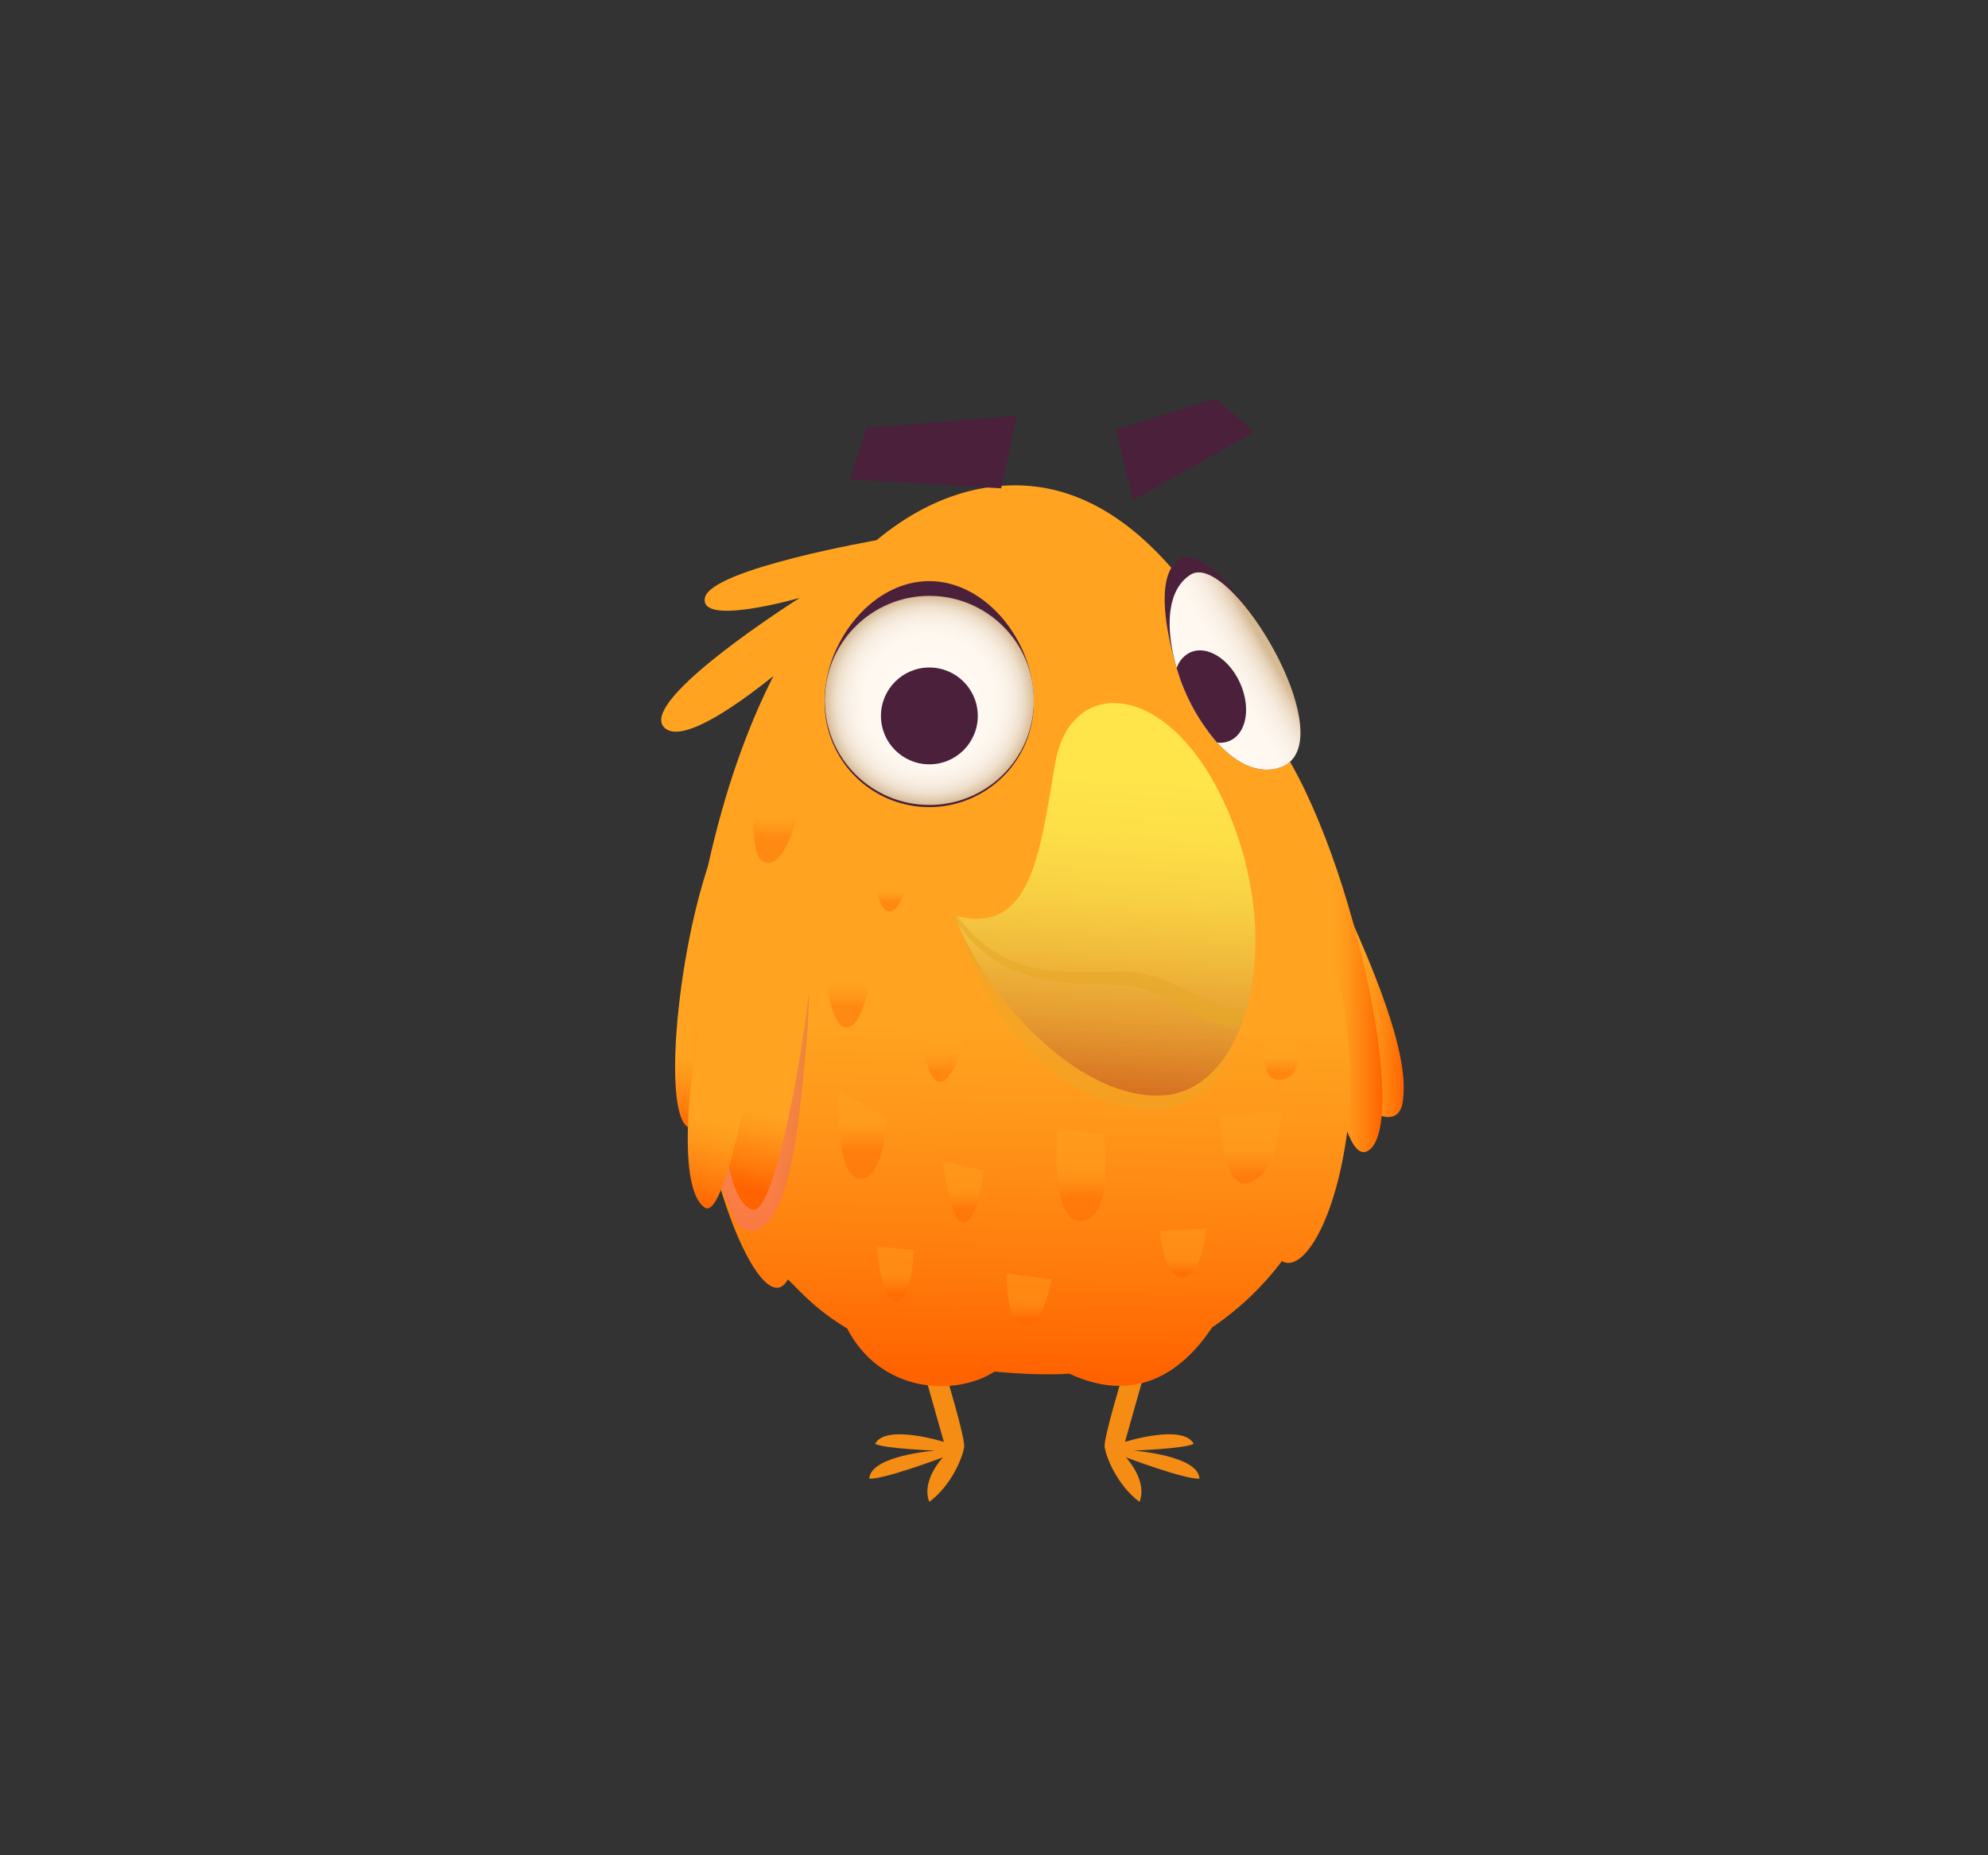<svg xmlns="http://www.w3.org/2000/svg" xmlns:xlink="http://www.w3.org/1999/xlink" viewBox="0 0 450 420"><rect x="0" y="0" width="450" height="420" fill="#333333" stroke="none"/><defs><linearGradient id="Безымянный_градиент_18-18" x1="167.39" y1="226.3" x2="154.24" y2="272.32" xlink:href="#Безымянный_градиент_18"/><linearGradient id="Безымянный_градиент_18" x1="160.29" y1="215.83" x2="153.72" y2="256.15" gradientUnits="userSpaceOnUse"><stop offset=".59" stop-color="#ffa320"/><stop offset=".69" stop-color="#ff981b"/><stop offset=".87" stop-color="#ff7c0c"/><stop offset="1" stop-color="#ff6300"/></linearGradient><linearGradient id="Безымянный_градиент_18-2" x1="295.39" y1="219.52" x2="317.74" y2="219.52" xlink:href="#Безымянный_градиент_18"/><linearGradient id="Безымянный_градиент_18-3" x1="287.5" y1="213.2" x2="312.92" y2="213.2" xlink:href="#Безымянный_градиент_18"/><linearGradient id="Безымянный_градиент_18-4" x1="232.84" y1="120.39" x2="229.78" y2="310.6" xlink:href="#Безымянный_градиент_18"/><linearGradient id="linear-gradient" x1="161.98" y1="249.87" x2="183.05" y2="249.87" gradientUnits="userSpaceOnUse"><stop offset=".59" stop-color="#ef68be"/><stop offset=".69" stop-color="#e861b3"/><stop offset=".87" stop-color="#d75097"/><stop offset="1" stop-color="#c7407d"/></linearGradient><linearGradient id="Безымянный_градиент_18-5" x1="176.22" y1="226.99" x2="167.39" y2="268.47" xlink:href="#Безымянный_градиент_18"/><linearGradient id="Безымянный_градиент_18-6" x1="175.57" y1="177.88" x2="175.57" y2="189.55" xlink:href="#Безымянный_градиент_18"/><linearGradient id="Безымянный_градиент_18-7" x1="191.74" y1="215.08" x2="191.74" y2="227.87" xlink:href="#Безымянный_градиент_18"/><linearGradient id="Безымянный_градиент_18-8" x1="213.21" y1="231.02" x2="213.21" y2="242.73" xlink:href="#Безымянный_градиент_18"/><linearGradient id="Безымянный_градиент_18-9" x1="202.7" y1="282.8" x2="202.7" y2="292.84" xlink:href="#Безымянный_градиент_18"/><linearGradient id="Безымянный_градиент_18-10" x1="195.22" y1="245.19" x2="195.22" y2="260.49" xlink:href="#Безымянный_градиент_18"/><linearGradient id="Безымянный_градиент_18-11" x1="218.04" y1="262.92" x2="218.04" y2="273.81" xlink:href="#Безымянный_градиент_18"/><linearGradient id="Безымянный_градиент_18-12" x1="232.93" y1="290.13" x2="232.93" y2="298.72" xlink:href="#Безымянный_градиент_18"/><linearGradient id="Безымянный_градиент_18-13" x1="244.69" y1="256.46" x2="244.69" y2="271.44" xlink:href="#Безымянный_градиент_18"/><linearGradient id="Безымянный_градиент_18-14" x1="283.12" y1="252.14" x2="283.12" y2="266.03" xlink:href="#Безымянный_градиент_18"/><linearGradient id="Безымянный_градиент_18-15" x1="267.78" y1="280.34" x2="267.78" y2="288.09" xlink:href="#Безымянный_градиент_18"/><linearGradient id="Безымянный_градиент_18-16" x1="290.13" y1="234.61" x2="290.13" y2="242.68" xlink:href="#Безымянный_градиент_18"/><linearGradient id="Безымянный_градиент_18-17" x1="202.04" y1="198.49" x2="202.04" y2="204.01" xlink:href="#Безымянный_градиент_18"/><linearGradient id="linear-gradient-2" x1="252.42" y1="176.04" x2="247.75" y2="247.33" gradientUnits="userSpaceOnUse"><stop offset="0" stop-color="#ffe44a"/><stop offset=".17" stop-color="#fddf48"/><stop offset=".36" stop-color="#f9d244"/><stop offset=".56" stop-color="#f1bb3c"/><stop offset=".77" stop-color="#e69c31"/><stop offset=".98" stop-color="#d77423"/><stop offset="1" stop-color="#d67022"/></linearGradient><linearGradient id="linear-gradient-3" x1="268.11" y1="158.55" x2="287.1" y2="147.74" gradientUnits="userSpaceOnUse"><stop offset=".15" stop-color="#fff9f2"/><stop offset=".54" stop-color="#fef8f0"/><stop offset=".68" stop-color="#fbf3e9"/><stop offset=".78" stop-color="#f6ebde"/><stop offset=".86" stop-color="#efe0cd"/><stop offset=".93" stop-color="#e5d1b7"/><stop offset=".98" stop-color="#dabf9c"/><stop offset="1" stop-color="#d6ba94"/></linearGradient><radialGradient id="radial-gradient" cx="210.37" cy="158.56" r="23.67" gradientUnits="userSpaceOnUse"><stop offset=".32" stop-color="#fff9f2"/><stop offset=".63" stop-color="#fef8f0"/><stop offset=".74" stop-color="#fbf3e9"/><stop offset=".82" stop-color="#f6ebde"/><stop offset=".89" stop-color="#efe0cd"/><stop offset=".94" stop-color="#e5d1b7"/><stop offset=".99" stop-color="#dabf9c"/><stop offset="1" stop-color="#d6ba94"/></radialGradient><style>.cls-25{fill:#4a203b}</style></defs><g style="isolation:isolate"><g id="_1" data-name="1"><path d="M161.28 193.19c-8.33 22.35-11.83 63.11-4.38 62.23 5.7-12.71 8.77-48.65 8.77-48.65z" fill="url(#Безымянный_градиент_18)"/><path d="M209.49 311.74l4.16 14.68s-13.15-4.16-15.56.44c2 1.1 13.59 1.53 13.59 1.53s-14.68 1.1-14.9 6.35c3.29.22 16.65-4.82 16.65-4.82s-5 5.26-3.07 10.08c5.26-3.94 7.67-10.52 7.89-12.49s-3.94-15.78-3.94-15.78zm49.31 0l-4.16 14.68s13.15-4.16 15.56.44c-2 1.1-13.59 1.53-13.59 1.53s14.68 1.1 14.9 6.35c-3.29.22-16.65-4.82-16.65-4.82s5 5.26 3.07 10.08c-5.26-3.94-7.67-10.52-7.89-12.49s3.96-15.77 3.96-15.77z" fill="#f58c14"/><path d="M295.39 186.17c19.89 39.88 23.29 54.78 22.16 63.11s-11.36-.44-11.36-.44z" fill="url(#Безымянный_градиент_18-2)"/><path d="M287.5 165.57c18.14 23.67 32.3 90.49 21.87 95.1-6.94 3.07-10.67-40.32-13.34-46.46s-8.53-48.64-8.53-48.64z" fill="url(#Безымянный_градиент_18-3)"/><path d="M305 255.86c-2.69 20.75-10.09 32.4-14.83 29.64a66.38 66.38 0 01-15.8 15c-7.64 11.5-18.46 16.93-32.3 10.48-1.64.1-3.3.15-5 .13-4.29 0-8.25-.26-11.94-.61-8.8 5.67-25.71 5-33.37-9.77-7.48-4.44-11.2-9.07-13.42-11.09-2.9 5.26-8-1-12.53-12.64a123.64 123.64 0 01-3.81-11.8c-4.48-16.1-7.28-36.78-4.65-53.61 10.9-69.62 43.42-102.93 74.07-101.68 37.09 1.52 60 57.42 69.17 100 2.47 9.48 6.66 28.86 4.41 45.95z" fill="url(#Безымянный_градиент_18-4)"/><path d="M180.48 255.42c-2.67 20.81-8.85 26.43-13.75 21.55A108.41 108.41 0 01162 265.2l20.78-44.08s1.46 4.94-2.3 34.3z" style="mix-blend-mode:multiply" opacity=".3" fill="url(#linear-gradient)"/><path d="M199 122.19s-38.13 6.57-39.44 13.15 21.48 0 21.48 0-36.81 23.23-30.68 29.36 34.15-19.7 34.15-19.7z" fill="#ffa320"/><path d="M216.79 209.06c11.69 41.69 54.28 56.07 62.5 26.38-40.87-12.74-62.5-26.38-62.5-26.38z" style="mix-blend-mode:multiply" opacity=".4" fill="#e6a829"/><path d="M172.41 219.48c-14.11 31.23-7 54.78-1.61 54.35s12.9-47.33 12.37-52.15-10.76-2.2-10.76-2.2z" fill="url(#Безымянный_градиент_18-5)"/><g opacity=".4"><path d="M170.92 180.48s-1.75 14.46 2.63 14.9 7-11 7-11z" fill="url(#Безымянный_градиент_18-6)"/><path d="M186.26 213.35c0 1.31.88 19.28 5.26 19.28s5.7-13.59 5.7-13.59z" fill="url(#Безымянный_градиент_18-7)"/><path d="M207.74 230.44c0 1.31 1.75 14 4.82 14.46s6.14-10.08 6.14-10.08z" fill="url(#Безымянный_градиент_18-8)"/><path d="M198.53 282.15s.88 12.71 4.38 12.71 3.95-11.86 3.95-11.86z" fill="url(#Безымянный_градиент_18-9)"/><path d="M189.77 247.09s-.88 19.28 4.82 19.72 6.14-14 6.14-14z" fill="url(#Безымянный_градиент_18-10)"/><path d="M213.43 262.87s1.75 14.46 4.82 14 4.38-11.83 4.38-11.83z" fill="url(#Безымянный_градиент_18-11)"/><path d="M227.9 288.29l10.1 1.32s-1.75 11-6.14 10.52-3.96-11.84-3.96-11.84z" fill="url(#Безымянный_градиент_18-12)"/><path d="M239.29 255.42s-1.75 21.91 5.7 21 4.82-19.72 4.82-19.72z" fill="url(#Безымянный_градиент_18-13)"/><path d="M276.11 252.79s.44 17.53 7 14.9 7-16.22 7-16.22z" fill="url(#Безымянный_градиент_18-14)"/><path d="M262.52 278.65s.88 11 5.26 10.52 5.26-11 5.26-11z" fill="url(#Безымянный_градиент_18-15)"/><path d="M286.19 235.26s-1.31 10.08 3.94 9.2 3.94-10.08 3.94-10.08z" fill="url(#Безымянный_градиент_18-16)"/><path d="M198.09 196.25l7.89 1.31s-1.75 9.2-4.82 8.77-3.07-10.08-3.07-10.08z" fill="url(#Безымянный_градиент_18-17)"/></g><path d="M282.47 227.32a43.74 43.74 0 01-1.66 5.18c-3.59 9.11-9.81 15.1-17.81 15.5-18.23.85-38.52-20.46-46.17-38.91-.25-.62-.5-1.24-.73-1.85l.67.18c16.89 4.14 18.64-14.9 22.11-34.8 3.51-20.16 26.73-18.85 39.44 11.83 6.32 15.29 7.21 30.94 4.15 42.87z" fill="url(#linear-gradient-2)"/><path class="cls-25" d="M234 158.56a23.67 23.67 0 11-47.33 0c0-13.07 10.6-27 23.67-27s23.66 13.93 23.66 27z"/><circle cx="210.37" cy="158.56" r="23.67" fill="url(#radial-gradient)"/><path d="M282.47 227.33a43.74 43.74 0 01-1.66 5.18h-1.53a16.42 16.42 0 01-3.37-.62 31.05 31.05 0 01-5.37-2.22c-3.23-1.63-6.09-3.36-9-4.66a24.38 24.38 0 00-4.29-1.55 13.6 13.6 0 00-2.07-.34c-.78-.06-1.66-.08-2.48-.12-6.74-.22-14-.18-20.85-2.47a28.38 28.38 0 01-9.34-5.14 33 33 0 01-5.74-6.33c-.38-.53-.74-1.06-1.09-1.6l.36-.25.36-.25.32.43a32.77 32.77 0 006.63 6.85 26.53 26.53 0 009 4.39c6.54 1.83 13.45 1.46 20.27 1.31h2.58a16.3 16.3 0 012.62.26 27 27 0 015 1.46c3.22 1.24 6.26 2.86 9.36 4.23a28.71 28.71 0 004.74 1.72 8.38 8.38 0 004.8 0 4.53 4.53 0 00.75-.28z" style="mix-blend-mode:multiply" opacity=".6" fill="#e6a829"/><circle class="cls-25" cx="210.37" cy="162.07" r="10.96"/><path class="cls-25" d="M289.25 173.9c-4.8 1.3-9.64-1.3-13.74-5.8a44.74 44.74 0 01-9.15-16.87c-2.64-8.91-4.79-21.26.69-24.66 9.2-5.7 38.42 42.95 22.2 47.33z"/><path d="M289.25 173.9c-4.8 1.3-9.64-1.3-13.74-5.8a44.74 44.74 0 01-9.15-16.87c-2.64-8.91-2.31-17.76 3.17-21.15 9.21-5.7 35.94 39.44 19.72 43.82z" fill="url(#linear-gradient-3)"/><path class="cls-25" d="M278.39 167.69a5.38 5.38 0 01-2.88.41 44.74 44.74 0 01-9.15-16.87 5.9 5.9 0 013.09-3.54c3.76-1.68 8.8 1.44 11.27 7s1.43 11.31-2.33 13zm-82.25-70.83l-3.72 11.7 34.2 1.99 3.54-16.42-34.02 2.73zm56.52.34l3.71 16.04 27.45-15.45-8.52-7.57-22.64 6.98z"/><path d="M160.4 221.23c-6.14 28.93-6.14 48.65-.88 52.15s12.71-43.83 12.71-43.83z" fill="url(#Безымянный_градиент_18-18)"/></g></g></svg>